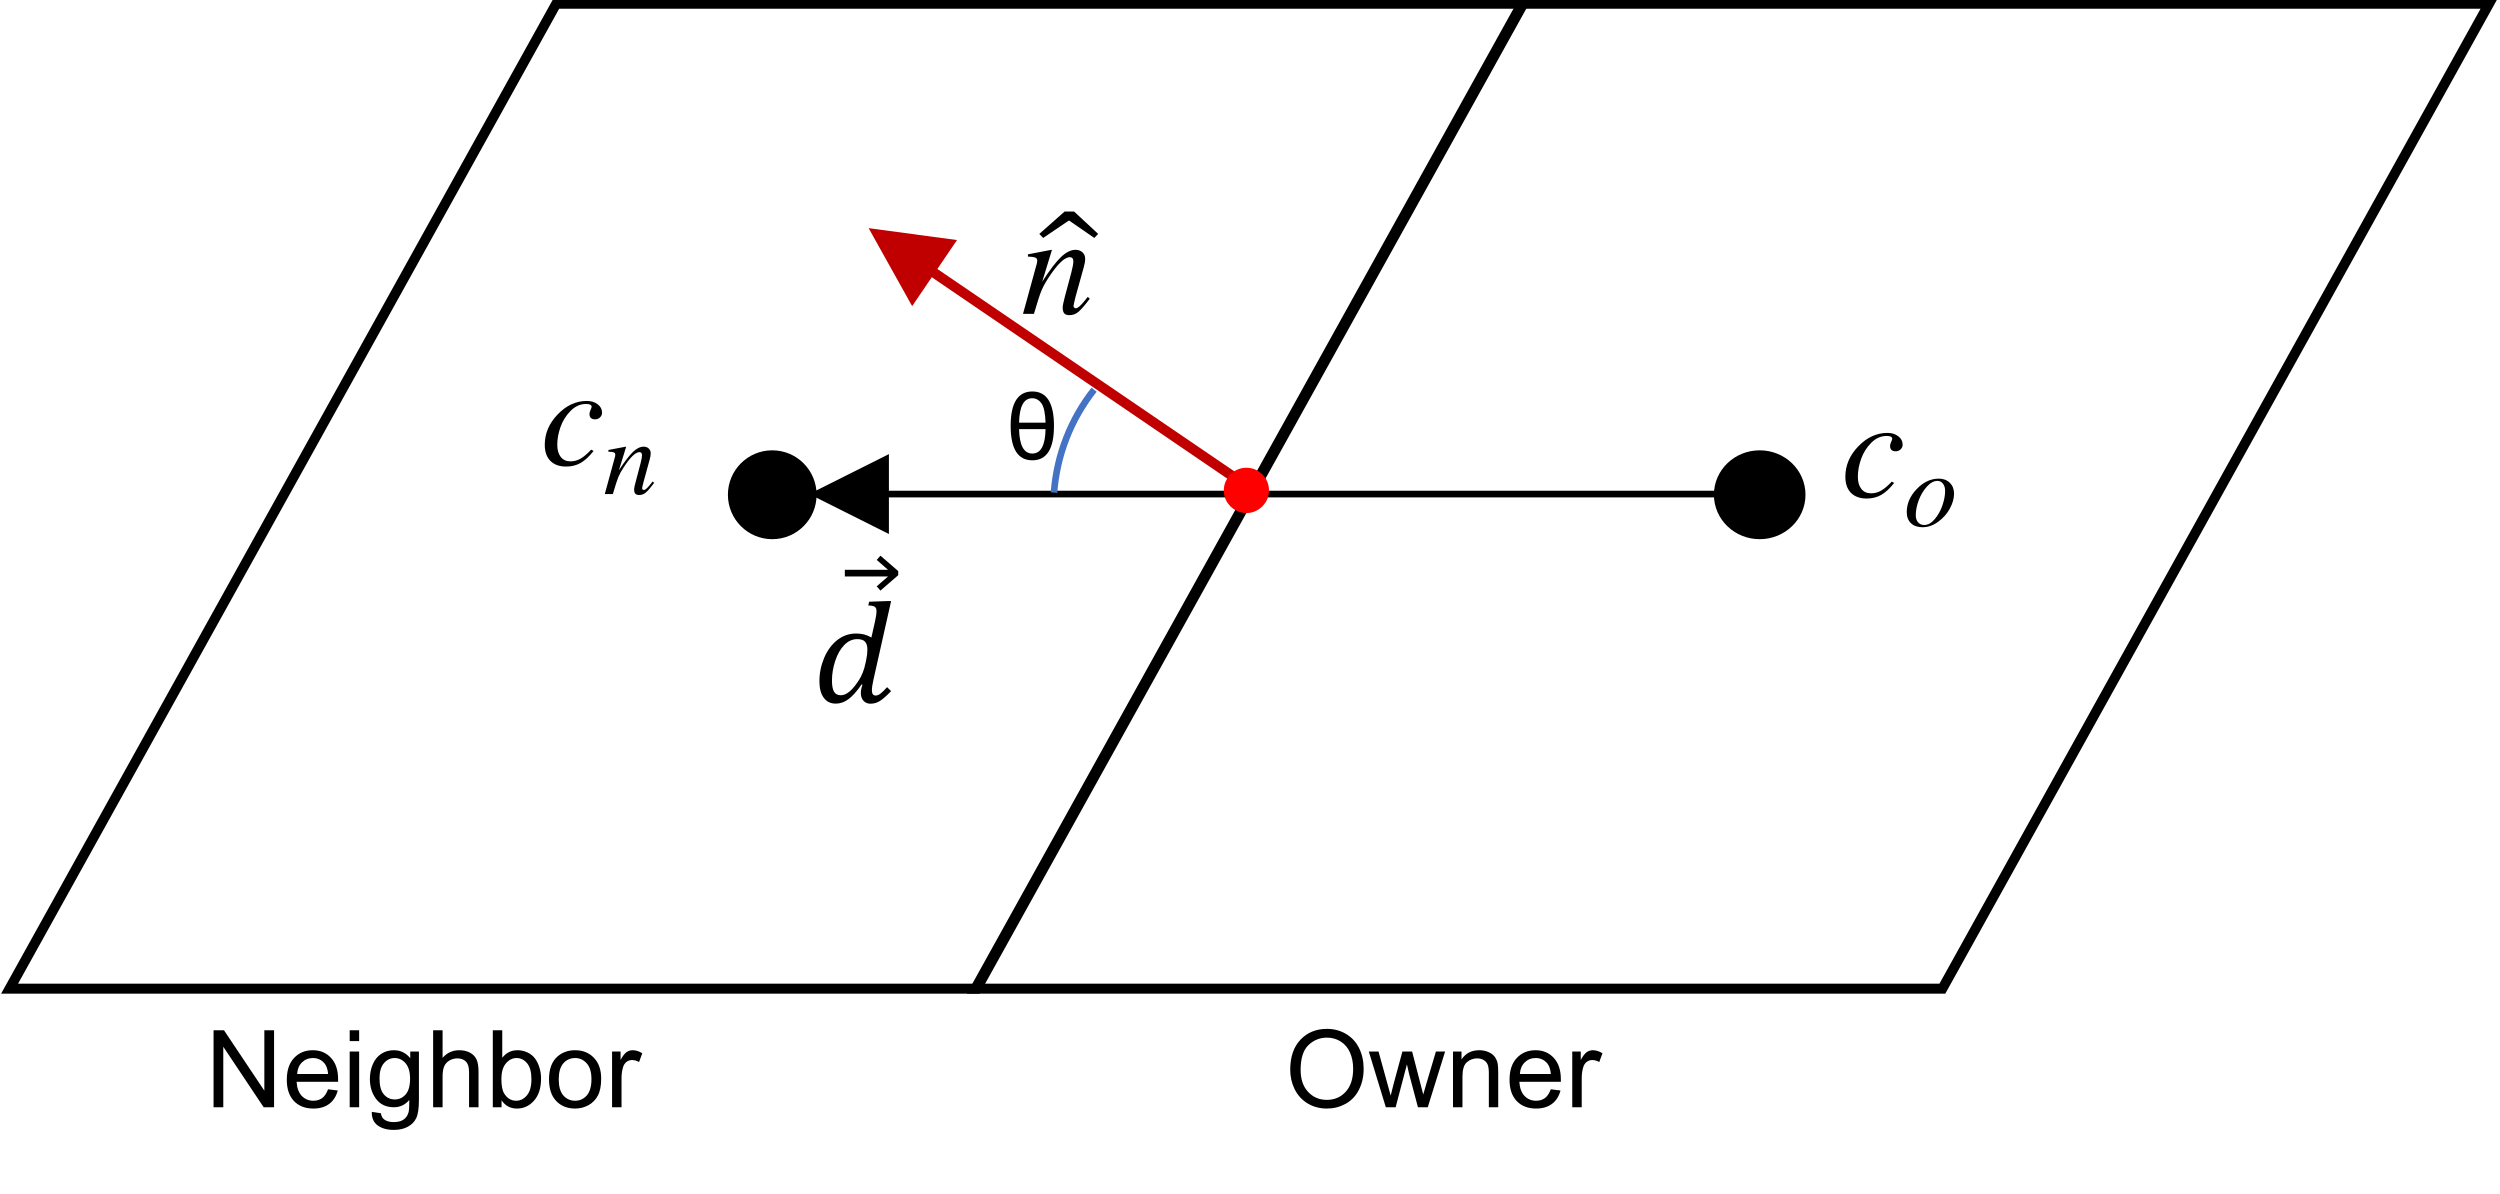 <?xml version="1.0" encoding="UTF-8"?>
<svg xmlns="http://www.w3.org/2000/svg" xmlns:xlink="http://www.w3.org/1999/xlink" width="450px" height="215px" viewBox="0 0 450 215" version="1.1">
<defs>
<g>
<symbol overflow="visible" id="glyph0-0">
<path style="stroke:none;" d="M 7.547 -17.688 C 8.867 -17.688 10 -17.312 10.938 -16.562 C 11.875 -15.82 12.344 -14.844 12.344 -13.625 C 12.344 -13 12.195 -12.359 11.906 -11.703 C 11.613 -11.047 11.316 -10.516 11.016 -10.109 C 10.723 -9.703 10.254 -9.102 9.609 -8.312 C 8.734 -7.195 8.164 -5.859 7.906 -4.297 L 7.469 -4.297 C 7.469 -4.617 7.477 -4.922 7.5 -5.203 C 7.531 -5.484 7.578 -5.77 7.641 -6.062 C 7.711 -6.363 7.766 -6.594 7.797 -6.75 C 7.836 -6.906 7.922 -7.148 8.047 -7.484 C 8.18 -7.828 8.266 -8.047 8.297 -8.141 C 8.336 -8.242 8.453 -8.5 8.641 -8.906 C 8.828 -9.312 8.941 -9.566 8.984 -9.672 C 9.629 -11.16 9.953 -12.523 9.953 -13.766 C 9.953 -14.629 9.676 -15.363 9.125 -15.969 C 8.57 -16.582 7.906 -16.891 7.125 -16.891 C 6.477 -16.891 5.898 -16.723 5.391 -16.391 C 4.891 -16.066 4.641 -15.695 4.641 -15.281 C 4.641 -15.125 4.805 -14.832 5.141 -14.406 C 5.473 -13.988 5.641 -13.633 5.641 -13.344 C 5.641 -13.031 5.539 -12.77 5.344 -12.562 C 5.145 -12.363 4.883 -12.266 4.562 -12.266 C 3.727 -12.266 3.312 -12.805 3.312 -13.891 C 3.312 -14.973 3.719 -15.875 4.531 -16.594 C 5.344 -17.32 6.348 -17.688 7.547 -17.688 Z M 7.734 -2.594 C 8.109 -2.594 8.438 -2.445 8.719 -2.156 C 9 -1.863 9.141 -1.531 9.141 -1.156 C 9.141 -0.75 9.004 -0.422 8.734 -0.172 C 8.461 0.078 8.117 0.203 7.703 0.203 C 7.316 0.203 6.992 0.078 6.734 -0.172 C 6.473 -0.422 6.344 -0.738 6.344 -1.125 C 6.344 -1.539 6.473 -1.891 6.734 -2.172 C 6.992 -2.453 7.328 -2.594 7.734 -2.594 Z M 14.781 -19.609 L 14.781 1.859 L 0.891 1.859 L 0.891 -19.609 Z M 13.5 -18.516 L 2.172 -18.516 L 2.172 1.016 L 13.5 1.016 Z M 13.5 -18.516 "/>
</symbol>
<symbol overflow="visible" id="glyph0-1">
<path style="stroke:none;" d="M 12.016 -3.062 L 12.375 -2.719 C 11.469 -1.52 10.781 -0.727 10.312 -0.344 C 9.844 0.039 9.312 0.234 8.719 0.234 C 8.281 0.234 7.969 0.125 7.781 -0.094 C 7.594 -0.32 7.5 -0.68 7.5 -1.172 C 7.5 -1.43 7.633 -2.086 7.906 -3.141 L 9.062 -7.453 C 9.301 -8.391 9.422 -9.051 9.422 -9.438 C 9.422 -9.945 9.211 -10.203 8.797 -10.203 C 7.836 -10.203 6.551 -8.961 4.938 -6.484 C 4.363 -5.598 3.938 -4.812 3.656 -4.125 C 3.375 -3.438 2.93 -2.062 2.328 0 L 0.359 0 L 2.875 -9.156 C 2.906 -9.332 2.922 -9.477 2.922 -9.594 C 2.922 -9.852 2.805 -10.031 2.578 -10.125 C 2.359 -10.227 1.914 -10.289 1.25 -10.312 L 1.25 -10.719 C 3.008 -11.051 4.422 -11.32 5.484 -11.531 L 5.562 -11.484 L 3.812 -5.781 C 5.156 -7.875 6.281 -9.352 7.188 -10.219 C 8.102 -11.094 8.977 -11.531 9.812 -11.531 C 10.32 -11.531 10.738 -11.379 11.062 -11.078 C 11.383 -10.785 11.547 -10.406 11.547 -9.938 C 11.547 -9.488 11.469 -8.992 11.312 -8.453 L 9.812 -3.062 C 9.57 -2.082 9.453 -1.531 9.453 -1.406 C 9.453 -1.301 9.492 -1.207 9.578 -1.125 C 9.672 -1.039 9.77 -1 9.875 -1 C 10.195 -1 10.727 -1.457 11.469 -2.375 Z M 12.016 -3.062 "/>
</symbol>
<symbol overflow="visible" id="glyph0-2">
<path style="stroke:none;" d="M 8.219 -10.984 C 7.176 -10.984 6.242 -10.566 5.422 -9.734 C 4.609 -8.91 4.004 -7.941 3.609 -6.828 C 3.223 -5.723 3.031 -4.66 3.031 -3.641 C 3.031 -2.711 3.238 -1.984 3.656 -1.453 C 4.07 -0.922 4.656 -0.656 5.406 -0.656 C 6.051 -0.656 6.656 -0.816 7.219 -1.141 C 7.781 -1.461 8.422 -2.004 9.141 -2.766 L 9.562 -2.516 C 8.77 -1.516 7.988 -0.797 7.219 -0.359 C 6.457 0.066 5.594 0.281 4.625 0.281 C 3.406 0.281 2.457 -0.062 1.781 -0.75 C 1.113 -1.438 0.781 -2.398 0.781 -3.641 C 0.781 -5.68 1.555 -7.504 3.109 -9.109 C 4.66 -10.723 6.41 -11.531 8.359 -11.531 C 9.141 -11.531 9.789 -11.328 10.312 -10.922 C 10.832 -10.523 11.094 -10.023 11.094 -9.422 C 11.094 -9.086 10.969 -8.801 10.719 -8.562 C 10.477 -8.332 10.188 -8.219 9.844 -8.219 C 9.164 -8.219 8.828 -8.547 8.828 -9.203 C 8.828 -9.379 8.891 -9.609 9.016 -9.891 C 9.148 -10.18 9.219 -10.375 9.219 -10.469 C 9.219 -10.812 8.883 -10.984 8.219 -10.984 Z M 8.219 -10.984 "/>
</symbol>
<symbol overflow="visible" id="glyph1-0">
<path style="stroke:none;" d="M 2.422 0 L 2.422 -12.094 L 12.078 -12.094 L 12.078 0 Z M 2.719 -0.297 L 11.766 -0.297 L 11.766 -11.797 L 2.719 -11.797 Z M 2.719 -0.297 "/>
</symbol>
<symbol overflow="visible" id="glyph1-1">
<path style="stroke:none;" d="M 0.938 -6.75 C 0.938 -9.051 1.551 -10.852 2.781 -12.156 C 4.008 -13.457 5.598 -14.109 7.547 -14.109 C 8.828 -14.109 9.977 -13.801 11 -13.188 C 12.031 -12.57 12.812 -11.719 13.344 -10.625 C 13.883 -9.531 14.156 -8.289 14.156 -6.906 C 14.156 -5.5 13.867 -4.238 13.297 -3.125 C 12.734 -2.02 11.93 -1.18 10.891 -0.609 C 9.859 -0.047 8.742 0.234 7.547 0.234 C 6.242 0.234 5.078 -0.078 4.047 -0.703 C 3.023 -1.336 2.25 -2.195 1.719 -3.281 C 1.195 -4.375 0.938 -5.531 0.938 -6.75 Z M 2.812 -6.719 C 2.812 -5.051 3.258 -3.734 4.156 -2.766 C 5.051 -1.805 6.176 -1.328 7.531 -1.328 C 8.906 -1.328 10.035 -1.812 10.922 -2.781 C 11.816 -3.758 12.266 -5.141 12.266 -6.922 C 12.266 -8.047 12.07 -9.031 11.688 -9.875 C 11.312 -10.719 10.758 -11.367 10.031 -11.828 C 9.301 -12.297 8.477 -12.531 7.562 -12.531 C 6.27 -12.531 5.156 -12.082 4.219 -11.188 C 3.281 -10.289 2.812 -8.801 2.812 -6.719 Z M 2.812 -6.719 "/>
</symbol>
<symbol overflow="visible" id="glyph1-2">
<path style="stroke:none;" d="M 3.125 0 L 0.062 -10.031 L 1.812 -10.031 L 3.406 -4.25 L 4 -2.094 C 4.02 -2.195 4.191 -2.883 4.516 -4.156 L 6.109 -10.031 L 7.859 -10.031 L 9.359 -4.219 L 9.859 -2.297 L 10.422 -4.234 L 12.141 -10.031 L 13.797 -10.031 L 10.672 0 L 8.906 0 L 7.312 -6.016 L 6.922 -7.719 L 4.891 0 Z M 3.125 0 "/>
</symbol>
<symbol overflow="visible" id="glyph1-3">
<path style="stroke:none;" d="M 1.266 0 L 1.266 -10.031 L 2.797 -10.031 L 2.797 -8.609 C 3.535 -9.711 4.598 -10.266 5.984 -10.266 C 6.586 -10.266 7.141 -10.156 7.641 -9.938 C 8.148 -9.719 8.531 -9.43 8.781 -9.078 C 9.039 -8.734 9.219 -8.316 9.312 -7.828 C 9.375 -7.516 9.406 -6.961 9.406 -6.172 L 9.406 0 L 7.719 0 L 7.719 -6.109 C 7.719 -6.797 7.648 -7.312 7.516 -7.656 C 7.379 -8 7.145 -8.273 6.812 -8.484 C 6.477 -8.691 6.082 -8.797 5.625 -8.797 C 4.906 -8.797 4.281 -8.562 3.75 -8.094 C 3.227 -7.633 2.969 -6.766 2.969 -5.484 L 2.969 0 Z M 1.266 0 "/>
</symbol>
<symbol overflow="visible" id="glyph1-4">
<path style="stroke:none;" d="M 8.125 -3.234 L 9.875 -3.016 C 9.602 -1.984 9.094 -1.18 8.344 -0.609 C 7.594 -0.047 6.641 0.234 5.484 0.234 C 4.016 0.234 2.848 -0.219 1.984 -1.125 C 1.129 -2.031 0.703 -3.301 0.703 -4.938 C 0.703 -6.625 1.133 -7.93 2 -8.859 C 2.875 -9.797 4.004 -10.266 5.391 -10.266 C 6.723 -10.266 7.812 -9.805 8.656 -8.891 C 9.508 -7.984 9.938 -6.695 9.938 -5.031 C 9.938 -4.938 9.938 -4.785 9.938 -4.578 L 2.469 -4.578 C 2.531 -3.484 2.836 -2.641 3.391 -2.047 C 3.953 -1.461 4.648 -1.172 5.484 -1.172 C 6.109 -1.172 6.641 -1.332 7.078 -1.656 C 7.516 -1.988 7.863 -2.516 8.125 -3.234 Z M 2.562 -5.984 L 8.141 -5.984 C 8.066 -6.828 7.852 -7.461 7.5 -7.891 C 6.957 -8.535 6.258 -8.859 5.406 -8.859 C 4.625 -8.859 3.969 -8.598 3.438 -8.078 C 2.906 -7.555 2.613 -6.859 2.562 -5.984 Z M 2.562 -5.984 "/>
</symbol>
<symbol overflow="visible" id="glyph1-5">
<path style="stroke:none;" d="M 1.25 0 L 1.25 -10.031 L 2.781 -10.031 L 2.781 -8.516 C 3.164 -9.223 3.523 -9.691 3.859 -9.922 C 4.191 -10.148 4.555 -10.266 4.953 -10.266 C 5.523 -10.266 6.102 -10.082 6.688 -9.719 L 6.109 -8.141 C 5.691 -8.379 5.273 -8.5 4.859 -8.5 C 4.492 -8.5 4.16 -8.391 3.859 -8.172 C 3.566 -7.953 3.359 -7.641 3.234 -7.234 C 3.047 -6.629 2.953 -5.969 2.953 -5.25 L 2.953 0 Z M 1.25 0 "/>
</symbol>
<symbol overflow="visible" id="glyph1-6">
<path style="stroke:none;" d="M 1.469 0 L 1.469 -13.859 L 3.344 -13.859 L 10.609 -2.984 L 10.609 -13.859 L 12.359 -13.859 L 12.359 0 L 10.484 0 L 3.219 -10.891 L 3.219 0 Z M 1.469 0 "/>
</symbol>
<symbol overflow="visible" id="glyph1-7">
<path style="stroke:none;" d="M 1.281 -11.906 L 1.281 -13.859 L 2.984 -13.859 L 2.984 -11.906 Z M 1.281 0 L 1.281 -10.031 L 2.984 -10.031 L 2.984 0 Z M 1.281 0 "/>
</symbol>
<symbol overflow="visible" id="glyph1-8">
<path style="stroke:none;" d="M 0.969 0.828 L 2.609 1.078 C 2.68 1.586 2.875 1.957 3.188 2.188 C 3.602 2.508 4.176 2.672 4.906 2.672 C 5.695 2.672 6.305 2.508 6.734 2.188 C 7.16 1.875 7.445 1.438 7.594 0.875 C 7.688 0.52 7.727 -0.207 7.719 -1.312 C 6.977 -0.438 6.055 0 4.953 0 C 3.578 0 2.508 -0.492 1.75 -1.484 C 1 -2.484 0.625 -3.68 0.625 -5.078 C 0.625 -6.035 0.797 -6.914 1.141 -7.719 C 1.484 -8.531 1.984 -9.156 2.641 -9.594 C 3.297 -10.039 4.066 -10.266 4.953 -10.266 C 6.141 -10.266 7.117 -9.785 7.891 -8.828 L 7.891 -10.031 L 9.453 -10.031 L 9.453 -1.359 C 9.453 0.203 9.289 1.305 8.969 1.953 C 8.656 2.609 8.156 3.125 7.469 3.5 C 6.781 3.883 5.93 4.078 4.922 4.078 C 3.723 4.078 2.754 3.805 2.016 3.266 C 1.285 2.723 0.938 1.91 0.969 0.828 Z M 2.359 -5.203 C 2.359 -3.879 2.617 -2.914 3.141 -2.312 C 3.672 -1.707 4.328 -1.406 5.109 -1.406 C 5.891 -1.406 6.539 -1.707 7.062 -2.312 C 7.594 -2.914 7.859 -3.859 7.859 -5.141 C 7.859 -6.367 7.586 -7.297 7.047 -7.922 C 6.504 -8.547 5.848 -8.859 5.078 -8.859 C 4.328 -8.859 3.688 -8.551 3.156 -7.938 C 2.625 -7.32 2.359 -6.41 2.359 -5.203 Z M 2.359 -5.203 "/>
</symbol>
<symbol overflow="visible" id="glyph1-9">
<path style="stroke:none;" d="M 1.266 0 L 1.266 -13.859 L 2.969 -13.859 L 2.969 -8.891 C 3.758 -9.805 4.758 -10.266 5.969 -10.266 C 6.707 -10.266 7.348 -10.117 7.891 -9.828 C 8.441 -9.535 8.836 -9.129 9.078 -8.609 C 9.316 -8.098 9.438 -7.348 9.438 -6.359 L 9.438 0 L 7.734 0 L 7.734 -6.359 C 7.734 -7.211 7.547 -7.832 7.172 -8.219 C 6.805 -8.602 6.289 -8.797 5.625 -8.797 C 5.113 -8.797 4.633 -8.664 4.188 -8.406 C 3.75 -8.145 3.438 -7.789 3.25 -7.344 C 3.062 -6.895 2.969 -6.273 2.969 -5.484 L 2.969 0 Z M 1.266 0 "/>
</symbol>
<symbol overflow="visible" id="glyph1-10">
<path style="stroke:none;" d="M 2.844 0 L 1.266 0 L 1.266 -13.859 L 2.969 -13.859 L 2.969 -8.906 C 3.676 -9.812 4.586 -10.266 5.703 -10.266 C 6.316 -10.266 6.898 -10.141 7.453 -9.891 C 8.004 -9.641 8.457 -9.289 8.812 -8.844 C 9.164 -8.395 9.441 -7.848 9.641 -7.203 C 9.848 -6.566 9.953 -5.891 9.953 -5.172 C 9.953 -3.453 9.523 -2.117 8.672 -1.172 C 7.828 -0.234 6.812 0.234 5.625 0.234 C 4.438 0.234 3.508 -0.258 2.844 -1.25 Z M 2.812 -5.094 C 2.812 -3.895 2.977 -3.023 3.312 -2.484 C 3.844 -1.609 4.566 -1.172 5.484 -1.172 C 6.223 -1.172 6.863 -1.492 7.406 -2.141 C 7.945 -2.785 8.219 -3.75 8.219 -5.031 C 8.219 -6.344 7.957 -7.305 7.438 -7.922 C 6.914 -8.547 6.285 -8.859 5.547 -8.859 C 4.805 -8.859 4.164 -8.535 3.625 -7.891 C 3.082 -7.242 2.812 -6.312 2.812 -5.094 Z M 2.812 -5.094 "/>
</symbol>
<symbol overflow="visible" id="glyph1-11">
<path style="stroke:none;" d="M 0.641 -5.016 C 0.641 -6.879 1.156 -8.258 2.188 -9.156 C 3.051 -9.895 4.102 -10.266 5.344 -10.266 C 6.719 -10.266 7.844 -9.812 8.719 -8.906 C 9.594 -8 10.031 -6.75 10.031 -5.156 C 10.031 -3.863 9.832 -2.848 9.438 -2.109 C 9.051 -1.367 8.488 -0.789 7.75 -0.375 C 7.008 0.031 6.207 0.234 5.344 0.234 C 3.938 0.234 2.801 -0.219 1.938 -1.125 C 1.07 -2.031 0.641 -3.328 0.641 -5.016 Z M 2.391 -5.016 C 2.391 -3.734 2.664 -2.77 3.219 -2.125 C 3.781 -1.488 4.488 -1.172 5.344 -1.172 C 6.176 -1.172 6.875 -1.488 7.438 -2.125 C 8 -2.77 8.281 -3.754 8.281 -5.078 C 8.281 -6.316 8 -7.254 7.438 -7.891 C 6.875 -8.535 6.176 -8.859 5.344 -8.859 C 4.488 -8.859 3.781 -8.539 3.219 -7.906 C 2.664 -7.27 2.391 -6.305 2.391 -5.016 Z M 2.391 -5.016 "/>
</symbol>
<symbol overflow="visible" id="glyph2-0">
<path style="stroke:none;" d="M 2.094 0 L 2.094 -10.453 L 10.438 -10.453 L 10.438 0 Z M 2.344 -0.266 L 10.172 -0.266 L 10.172 -10.203 L 2.344 -10.203 Z M 2.344 -0.266 "/>
</symbol>
<symbol overflow="visible" id="glyph2-1">
<path style="stroke:none;" d="M 0.75 -5.984 C 0.75 -10.117 2.051 -12.188 4.656 -12.188 C 7.25 -12.188 8.547 -10.117 8.547 -5.984 C 8.547 -1.859 7.25 0.203 4.656 0.203 C 2.051 0.203 0.75 -1.859 0.75 -5.984 Z M 2.266 -6.578 L 7.031 -6.578 C 6.977 -8.285 6.734 -9.441 6.297 -10.047 C 5.859 -10.66 5.301 -10.969 4.625 -10.969 C 3.113 -10.969 2.328 -9.504 2.266 -6.578 Z M 7.031 -5.406 L 2.266 -5.406 C 2.328 -2.477 3.125 -1.016 4.656 -1.016 C 6.188 -1.016 6.977 -2.477 7.031 -5.406 Z M 7.031 -5.406 "/>
</symbol>
<symbol overflow="visible" id="glyph3-0">
<path style="stroke:none;" d="M 5.578 -13.094 C 6.555 -13.094 7.395 -12.816 8.094 -12.266 C 8.789 -11.711 9.141 -10.988 9.141 -10.094 C 9.141 -9.625 9.031 -9.145 8.812 -8.656 C 8.594 -8.176 8.375 -7.785 8.156 -7.484 C 7.938 -7.18 7.586 -6.738 7.109 -6.156 C 6.461 -5.332 6.047 -4.336 5.859 -3.172 L 5.516 -3.172 C 5.516 -3.422 5.523 -3.645 5.547 -3.844 C 5.566 -4.051 5.602 -4.266 5.656 -4.484 C 5.707 -4.711 5.742 -4.883 5.766 -5 C 5.797 -5.113 5.859 -5.297 5.953 -5.547 C 6.055 -5.797 6.117 -5.957 6.141 -6.031 C 6.172 -6.102 6.254 -6.289 6.391 -6.594 C 6.535 -6.895 6.617 -7.082 6.641 -7.156 C 7.117 -8.258 7.359 -9.27 7.359 -10.188 C 7.359 -10.832 7.156 -11.379 6.75 -11.828 C 6.344 -12.273 5.848 -12.5 5.266 -12.5 C 4.797 -12.5 4.375 -12.375 4 -12.125 C 3.625 -11.883 3.438 -11.613 3.438 -11.312 C 3.438 -11.188 3.555 -10.969 3.797 -10.656 C 4.047 -10.352 4.172 -10.094 4.172 -9.875 C 4.172 -9.645 4.098 -9.453 3.953 -9.297 C 3.805 -9.148 3.613 -9.078 3.375 -9.078 C 2.758 -9.078 2.453 -9.477 2.453 -10.281 C 2.453 -11.082 2.75 -11.75 3.344 -12.281 C 3.945 -12.82 4.691 -13.094 5.578 -13.094 Z M 5.719 -1.922 C 6 -1.922 6.242 -1.812 6.453 -1.594 C 6.66 -1.383 6.766 -1.141 6.766 -0.859 C 6.766 -0.555 6.66 -0.312 6.453 -0.125 C 6.254 0.062 6.004 0.156 5.703 0.156 C 5.41 0.156 5.164 0.062 4.969 -0.125 C 4.781 -0.312 4.688 -0.547 4.688 -0.828 C 4.688 -1.141 4.781 -1.398 4.969 -1.609 C 5.164 -1.816 5.414 -1.922 5.719 -1.922 Z M 10.938 -14.516 L 10.938 1.375 L 0.656 1.375 L 0.656 -14.516 Z M 9.984 -13.703 L 1.609 -13.703 L 1.609 0.75 L 9.984 0.75 Z M 9.984 -13.703 "/>
</symbol>
<symbol overflow="visible" id="glyph3-1">
<path style="stroke:none;" d="M 8.891 -2.266 L 9.156 -2.016 C 8.488 -1.117 7.977 -0.531 7.625 -0.25 C 7.281 0.031 6.891 0.172 6.453 0.172 C 6.129 0.172 5.895 0.086 5.75 -0.078 C 5.613 -0.242 5.547 -0.508 5.547 -0.875 C 5.547 -1.062 5.648 -1.547 5.859 -2.328 L 6.703 -5.516 C 6.879 -6.211 6.969 -6.703 6.969 -6.984 C 6.969 -7.359 6.816 -7.547 6.516 -7.547 C 5.805 -7.547 4.852 -6.629 3.656 -4.797 C 3.227 -4.141 2.91 -3.555 2.703 -3.047 C 2.492 -2.535 2.164 -1.52 1.719 0 L 0.266 0 L 2.125 -6.781 C 2.145 -6.906 2.156 -7.016 2.156 -7.109 C 2.156 -7.297 2.07 -7.426 1.906 -7.5 C 1.738 -7.57 1.41 -7.613 0.922 -7.625 L 0.922 -7.938 C 2.223 -8.188 3.27 -8.383 4.062 -8.531 L 4.109 -8.5 L 2.812 -4.281 C 3.812 -5.82 4.645 -6.914 5.312 -7.562 C 5.988 -8.207 6.641 -8.531 7.266 -8.531 C 7.641 -8.531 7.941 -8.422 8.172 -8.203 C 8.41 -7.984 8.531 -7.703 8.531 -7.359 C 8.531 -7.023 8.473 -6.656 8.359 -6.25 L 7.266 -2.266 C 7.078 -1.547 6.984 -1.141 6.984 -1.047 C 6.984 -0.961 7.016 -0.891 7.078 -0.828 C 7.148 -0.766 7.223 -0.734 7.297 -0.734 C 7.547 -0.734 7.941 -1.078 8.484 -1.766 Z M 8.891 -2.266 "/>
</symbol>
<symbol overflow="visible" id="glyph3-2">
<path style="stroke:none;" d="M 9.031 -5.828 C 9.031 -4.973 8.781 -4.082 8.281 -3.156 C 7.789 -2.238 7.094 -1.445 6.188 -0.781 C 5.289 -0.113 4.348 0.219 3.359 0.219 C 2.484 0.219 1.789 -0.02 1.281 -0.5 C 0.77 -0.988 0.516 -1.656 0.516 -2.5 C 0.516 -4.02 1.113 -5.406 2.312 -6.656 C 3.508 -7.906 4.832 -8.531 6.281 -8.531 C 7.102 -8.531 7.766 -8.281 8.266 -7.781 C 8.773 -7.281 9.031 -6.629 9.031 -5.828 Z M 3.656 -0.188 C 4.332 -0.188 4.969 -0.539 5.562 -1.25 C 6.164 -1.969 6.625 -2.789 6.938 -3.719 C 7.258 -4.656 7.422 -5.52 7.422 -6.312 C 7.422 -6.863 7.289 -7.301 7.031 -7.625 C 6.781 -7.957 6.453 -8.125 6.047 -8.125 C 5.398 -8.125 4.766 -7.781 4.141 -7.094 C 3.523 -6.414 3.035 -5.598 2.672 -4.641 C 2.316 -3.691 2.141 -2.797 2.141 -1.953 C 2.141 -1.422 2.273 -0.992 2.547 -0.672 C 2.828 -0.348 3.195 -0.188 3.656 -0.188 Z M 3.656 -0.188 "/>
</symbol>
</g>
</defs>
<g id="surface1">
<path style="fill:none;stroke-width:3.438;stroke-linecap:butt;stroke-linejoin:miter;stroke:rgb(0%,0%,0%);stroke-opacity:1;stroke-miterlimit:8;" d="M 2570.502 1361.501 L 2759.019 1022.501 L 3092.498 1022.501 L 2903.981 1361.501 Z M 2570.502 1361.501 " transform="matrix(0.522,0,0,0.523,-1340.081,-534.1)"/>
<path style="fill:none;stroke-width:3.438;stroke-linecap:butt;stroke-linejoin:miter;stroke:rgb(0%,0%,0%);stroke-opacity:1;stroke-miterlimit:8;" d="M 2903.502 1361.501 L 3092.019 1022.501 L 3425.498 1022.501 L 3236.981 1361.501 Z M 2903.502 1361.501 " transform="matrix(0.522,0,0,0.523,-1340.081,-534.1)"/>
<path style="fill-rule:evenodd;fill:rgb(0%,0%,0%);fill-opacity:1;stroke-width:4.583;stroke-linecap:butt;stroke-linejoin:miter;stroke:rgb(0%,0%,0%);stroke-opacity:1;stroke-miterlimit:8;" d="M 3160.5 1191.501 C 3160.5 1184.317 3166.539 1178.5 3173.999 1178.5 C 3181.459 1178.5 3187.498 1184.317 3187.498 1191.501 C 3187.498 1198.677 3181.459 1204.501 3173.999 1204.501 C 3166.539 1204.501 3160.5 1198.677 3160.5 1191.501 Z M 3160.5 1191.501 " transform="matrix(0.522,0,0,0.523,-1340.081,-534.1)"/>
<path style="fill-rule:evenodd;fill:rgb(0%,0%,0%);fill-opacity:1;stroke-width:4.583;stroke-linecap:butt;stroke-linejoin:miter;stroke:rgb(0%,0%,0%);stroke-opacity:1;stroke-miterlimit:8;" d="M 2820.497 1191.501 C 2820.497 1184.317 2826.318 1178.5 2833.502 1178.5 C 2840.678 1178.5 2846.499 1184.317 2846.499 1191.501 C 2846.499 1198.677 2840.678 1204.501 2833.502 1204.501 C 2826.318 1204.501 2820.497 1198.677 2820.497 1191.501 Z M 2820.497 1191.501 " transform="matrix(0.522,0,0,0.523,-1340.081,-534.1)"/>
<path style=" stroke:none;fill-rule:nonzero;fill:rgb(0%,0%,0%);fill-opacity:1;" d="M 157.613 88.328 L 309.664 88.328 L 309.664 89.531 L 157.613 89.531 Z M 160.004 96.121 L 145.648 88.93 L 160.004 81.738 Z M 160.004 96.121 "/>
<path style=" stroke:none;fill-rule:nonzero;fill:rgb(75.294%,0%,0%);fill-opacity:1;" d="M 166.75 47.066 L 223.312 85.617 L 222.301 87.105 L 165.738 48.551 Z M 164.188 55.105 L 156.352 41.066 L 172.258 43.211 Z M 164.188 55.105 "/>
<g style="fill:rgb(0%,0%,0%);fill-opacity:1;">
  <use xlink:href="#glyph0-1" x="183.781" y="56.497"/>
</g>
<path style=" stroke:none;fill-rule:nonzero;fill:rgb(0%,0%,0%);fill-opacity:1;" d="M 193.336 38.078 L 197.672 42.102 L 196.98 42.832 L 192.484 39.727 L 192.344 39.727 L 187.766 42.832 L 187.078 42.102 L 191.629 38.078 Z M 193.336 38.078 "/>
<path style=" stroke:none;fill-rule:evenodd;fill:rgb(0%,0%,0%);fill-opacity:1;" d="M 154.305 115.043 C 153.438 115.043 152.66 115.395 151.973 116.094 C 151.281 116.801 150.746 117.746 150.348 118.934 C 149.953 120.129 149.754 121.316 149.754 122.504 C 149.754 123.387 149.871 124.047 150.117 124.484 C 150.359 124.926 150.766 125.145 151.336 125.145 C 151.602 125.145 151.867 125.086 152.137 124.973 C 152.41 124.855 152.691 124.676 152.984 124.418 C 153.277 124.16 153.57 123.852 153.852 123.488 C 154.137 123.121 154.398 122.75 154.633 122.379 C 154.875 122.012 155.094 121.57 155.297 121.062 C 155.5 120.559 155.68 119.945 155.82 119.234 L 155.934 118.684 C 156.062 118.066 156.129 117.492 156.129 116.949 C 156.129 116.281 155.984 115.797 155.703 115.5 C 155.426 115.195 154.957 115.043 154.305 115.043 Z M 159.645 108.195 L 160.398 108.195 L 157.223 122.336 C 157.035 123.168 156.941 123.801 156.941 124.223 C 156.941 124.562 157 124.816 157.109 124.965 C 157.219 125.117 157.395 125.195 157.629 125.195 C 157.887 125.195 158.156 125.094 158.445 124.883 C 158.738 124.676 159.145 124.277 159.672 123.691 L 160.398 124.402 C 159.613 125.227 158.957 125.812 158.418 126.152 C 157.887 126.496 157.309 126.668 156.688 126.668 C 156.164 126.668 155.742 126.488 155.426 126.137 C 155.109 125.793 154.953 125.328 154.953 124.746 C 154.953 124.281 155.051 123.785 155.25 123.258 L 155.082 123.203 C 154.27 124.398 153.492 125.27 152.762 125.82 C 152.035 126.375 151.258 126.652 150.441 126.652 C 149.508 126.652 148.781 126.301 148.27 125.59 C 147.754 124.883 147.496 123.895 147.496 122.617 C 147.496 121.152 147.785 119.746 148.359 118.395 C 148.934 117.047 149.723 115.98 150.723 115.199 C 151.727 114.422 152.844 114.035 154.074 114.035 C 154.594 114.035 155.074 114.086 155.512 114.191 C 155.945 114.301 156.395 114.484 156.852 114.75 L 157.516 111.801 C 157.582 111.516 157.645 111.207 157.691 110.863 C 157.746 110.523 157.77 110.227 157.77 109.973 C 157.77 109.719 157.723 109.523 157.629 109.395 C 157.535 109.258 157.406 109.164 157.23 109.105 C 157.055 109.043 156.742 109 156.293 108.977 L 156.445 108.312 Z M 159.645 108.195 "/>
<path style=" stroke:none;fill-rule:evenodd;fill:rgb(0%,0%,0%);fill-opacity:1;" d="M 158.48 100.023 L 161.68 102.793 L 161.68 103.535 L 158.48 106.309 L 157.809 105.539 L 159.844 103.766 L 152.07 103.766 L 152.07 102.562 L 159.844 102.562 L 157.809 100.789 Z M 158.48 100.023 "/>
<g style="fill:rgb(0%,0%,0%);fill-opacity:1;">
  <use xlink:href="#glyph1-1" x="231.301" y="199.306"/>
  <use xlink:href="#glyph1-2" x="246.324" y="199.306"/>
  <use xlink:href="#glyph1-3" x="260.273" y="199.306"/>
  <use xlink:href="#glyph1-4" x="271.015" y="199.306"/>
  <use xlink:href="#glyph1-5" x="281.757" y="199.306"/>
</g>
<g style="fill:rgb(0%,0%,0%);fill-opacity:1;">
  <use xlink:href="#glyph1-6" x="36.973" y="199.306"/>
  <use xlink:href="#glyph1-4" x="50.921" y="199.306"/>
  <use xlink:href="#glyph1-7" x="61.663" y="199.306"/>
  <use xlink:href="#glyph1-8" x="65.954" y="199.306"/>
  <use xlink:href="#glyph1-9" x="76.696" y="199.306"/>
  <use xlink:href="#glyph1-10" x="87.438" y="199.306"/>
  <use xlink:href="#glyph1-11" x="98.181" y="199.306"/>
  <use xlink:href="#glyph1-5" x="108.923" y="199.306"/>
</g>
<path style="fill:none;stroke-width:2.292;stroke-linecap:butt;stroke-linejoin:miter;stroke:rgb(26.667%,44.706%,76.863%);stroke-opacity:1;stroke-miterlimit:8;" d="M 2930.649 1190.762 C 2931.622 1177.843 2936.44 1165.5 2944.477 1155.337 " transform="matrix(0.522,0,0,0.523,-1340.081,-534.1)"/>
<g style="fill:rgb(0%,0%,0%);fill-opacity:1;">
  <use xlink:href="#glyph2-1" x="181.168" y="82.653"/>
</g>
<path style="fill-rule:evenodd;fill:rgb(100%,0%,0%);fill-opacity:1;stroke-width:4.583;stroke-linecap:butt;stroke-linejoin:miter;stroke:rgb(100%,0%,0%);stroke-opacity:1;stroke-miterlimit:8;" d="M 2991.498 1190 C 2991.498 1186.961 2993.959 1184.496 2996.997 1184.496 C 3000.043 1184.496 3002.497 1186.961 3002.497 1190 C 3002.497 1193.039 3000.043 1195.503 2996.997 1195.503 C 2993.959 1195.503 2991.498 1193.039 2991.498 1190 Z M 2991.498 1190 " transform="matrix(0.522,0,0,0.523,-1340.081,-534.1)"/>
<g style="fill:rgb(0%,0%,0%);fill-opacity:1;">
  <use xlink:href="#glyph0-2" x="97.277" y="83.7"/>
</g>
<g style="fill:rgb(0%,0%,0%);fill-opacity:1;">
  <use xlink:href="#glyph3-1" x="108.594" y="88.931"/>
</g>
<g style="fill:rgb(0%,0%,0%);fill-opacity:1;">
  <use xlink:href="#glyph0-2" x="331.383" y="89.454"/>
</g>
<g style="fill:rgb(0%,0%,0%);fill-opacity:1;">
  <use xlink:href="#glyph3-2" x="342.699" y="94.685"/>
</g>
</g>
</svg>
